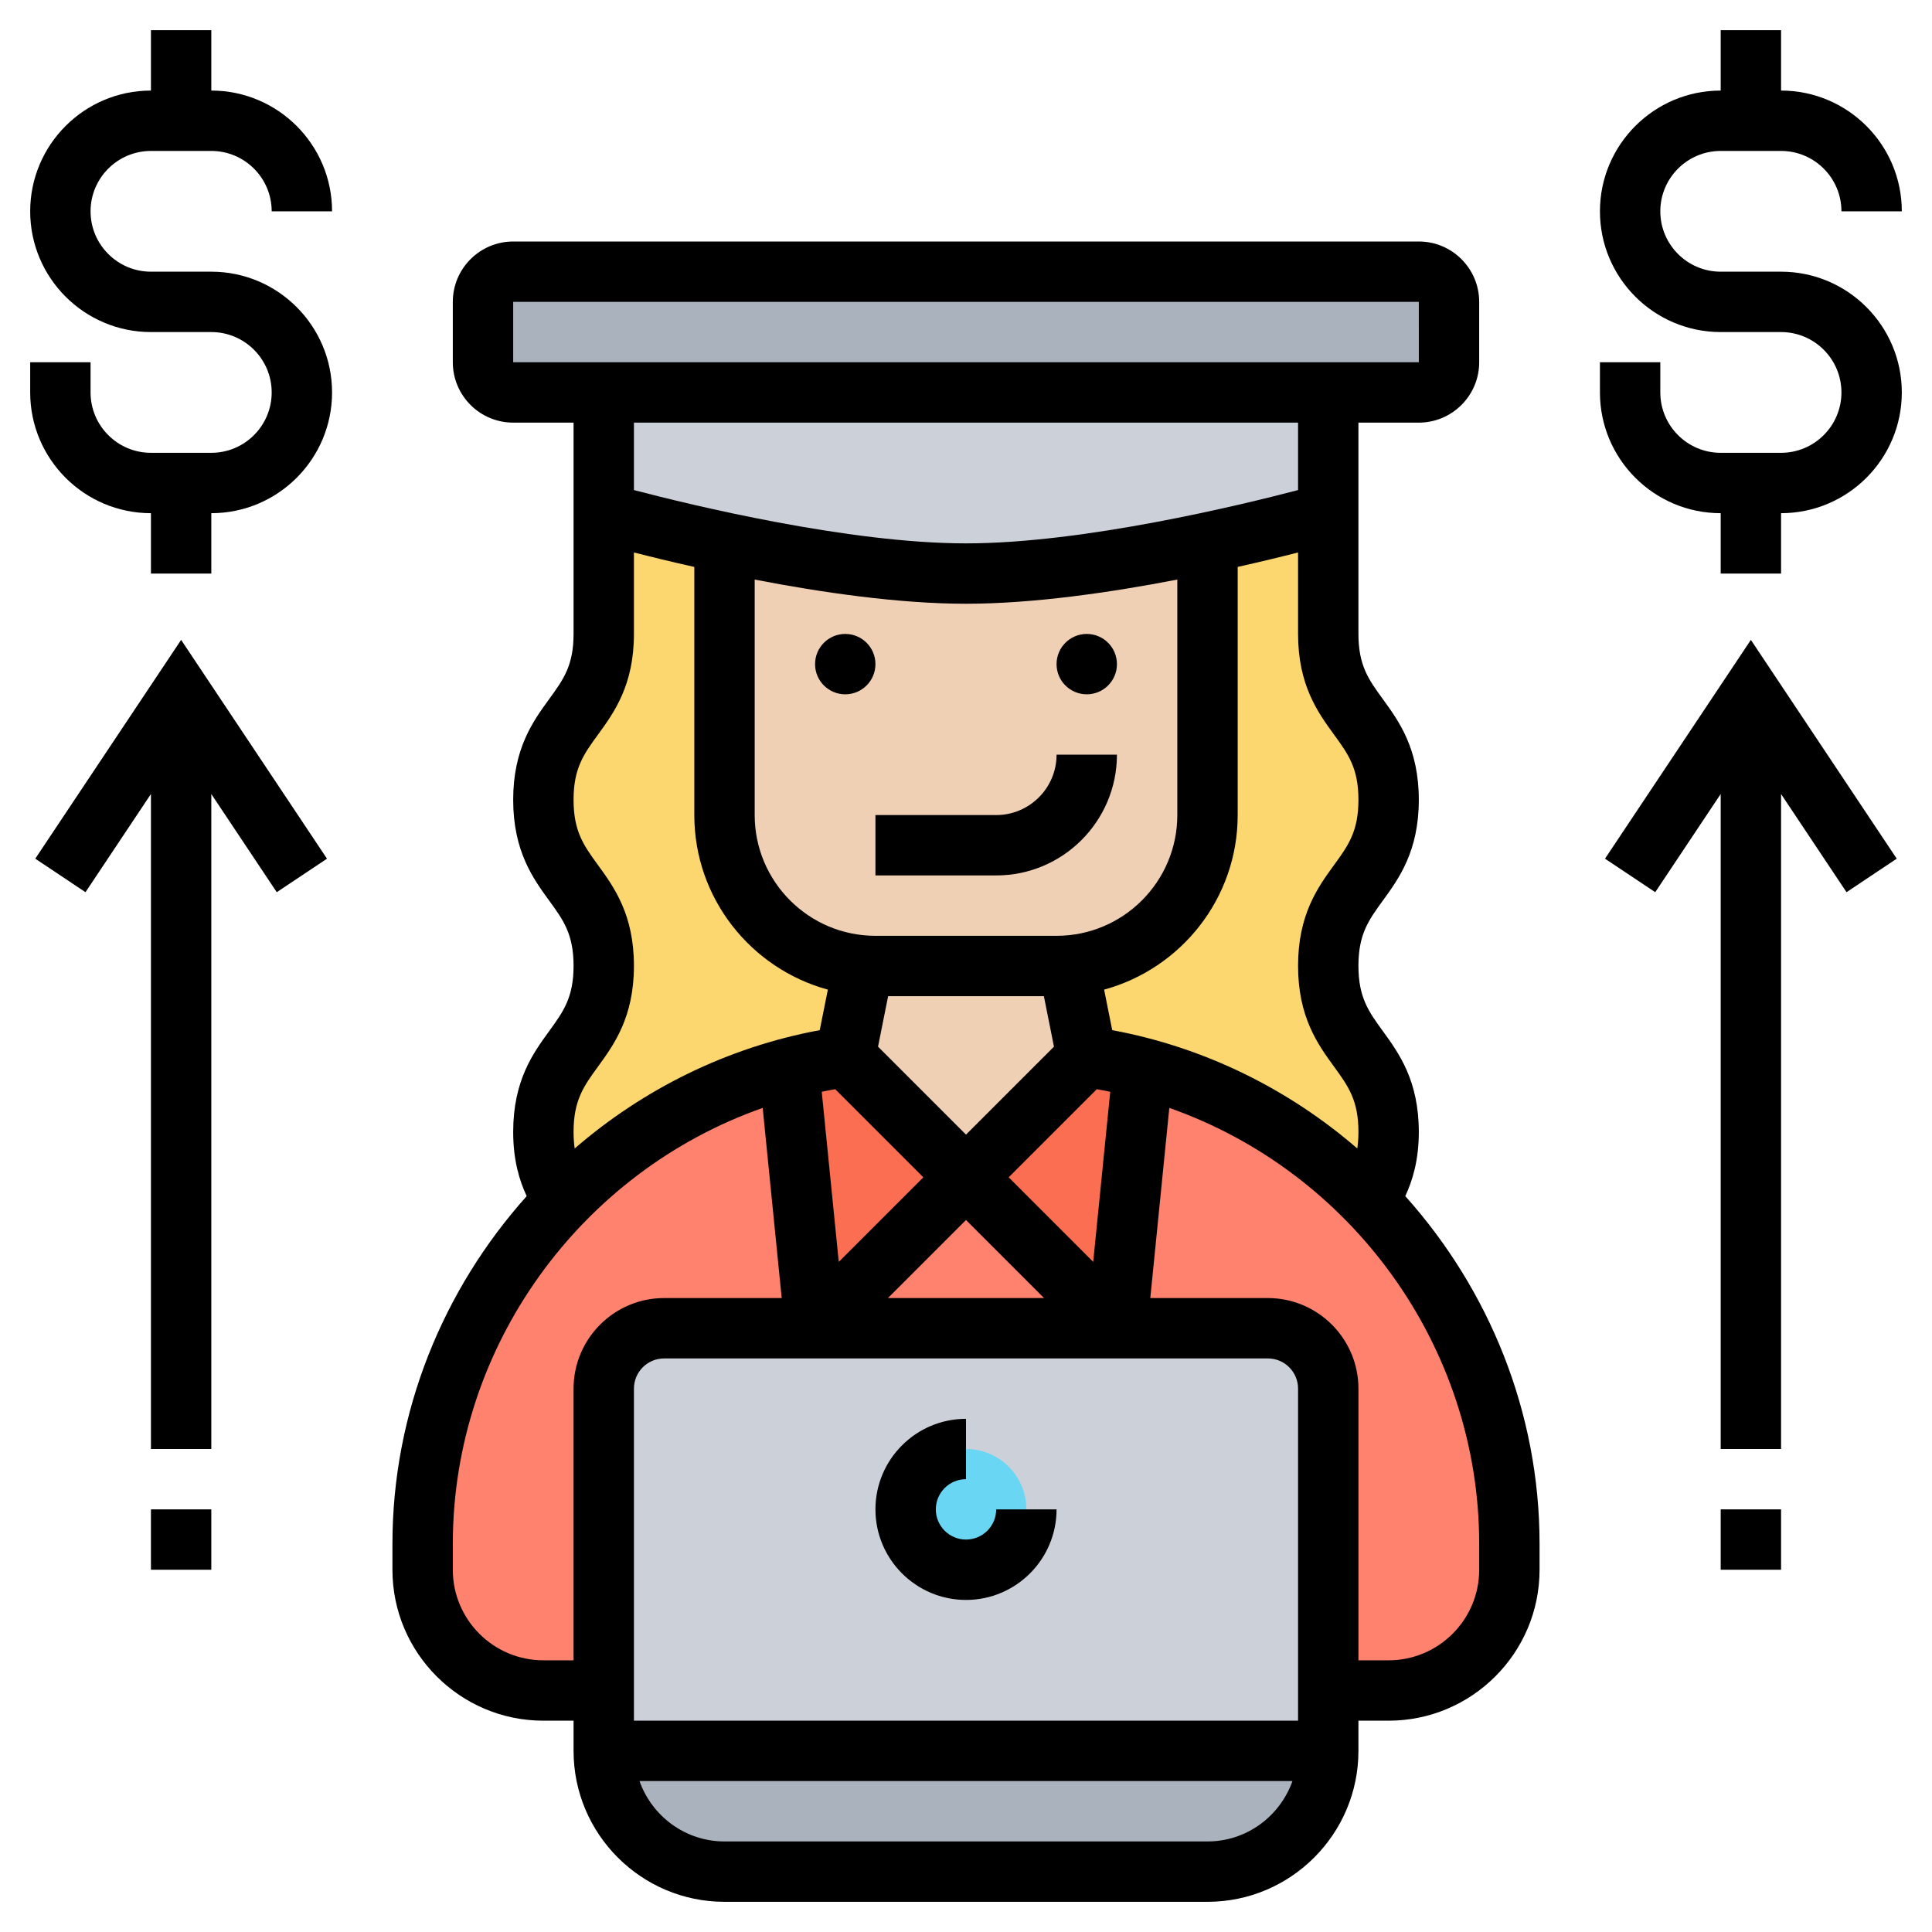 <?xml version="1.0" encoding="UTF-8"?>
<svg xmlns="http://www.w3.org/2000/svg" onmouseup="{ if(window.parent.document.onmouseup) window.parent.document.onmouseup(arguments[0]);}" width="512" viewBox="0 0 64 64" height="512" enable-background="new 0 0 64 64" id="Layer_5"><g><g><g><path d="m48 10v2c0 .55-.45 1-1 1h-3-24-3c-.55 0-1-.45-1-1v-2c0-.55.45-1 1-1h30c.55 0 1 .45 1 1z" fill="#aab2bd"/></g><g><path d="m44 16v1s-1.69.48-4 .98c-2.4.5-5.46 1.02-8 1.02s-5.6-.52-8-1.02v-.01c-2.31-.49-4-.97-4-.97 0-.58 0-1 0-1v-3h24z" fill="#ccd1d9"/></g><g><path d="m46 37.5c0 1.04-.29 1.69-.65 2.24-2.01-2.06-4.58-3.59-7.49-4.36-.6-.16-1.22-.29-1.86-.38l-.6-3.02c2.57-.2 4.6-2.36 4.6-4.98v-9-.02c2.31-.5 4-.98 4-.98v3 1c0 2.75 2 2.75 2 5.49 0 2.75-2 2.75-2 5.5 0 2.76 2 2.76 2 5.51z" fill="#fcd770"/></g><g><path d="m28.6 31.98-.6 3.02c-.64.09-1.26.22-1.86.38-2.91.77-5.48 2.3-7.49 4.36l-.02-.02c-.35-.55-.63-1.19-.63-2.22 0-2.75 2-2.75 2-5.51 0-2.75-2-2.75-2-5.5 0-2.74 2-2.74 2-5.49v-1c0-.62 0-2.03 0-3 0 0 1.69.48 4 .97v.01 9.02c0 2.62 2.03 4.78 4.6 4.98z" fill="#fcd770"/></g><g><path d="m50 51.14v.86c0 2.21-1.79 4-4 4h-2v-10c0-1.1-.9-2-2-2h-5l.86-8.62c2.91.77 5.48 2.3 7.49 4.36.23.23.45.47.66.72 2.5 2.88 3.99 6.62 3.99 10.68z" fill="#ff826e"/></g><g><path d="m37 44h-10l5-5z" fill="#ff826e"/></g><g><path d="m26.14 35.38.86 8.62h-5c-1.1 0-2 .9-2 2v10h-2c-2.21 0-4-1.79-4-4v-.86c0-4.06 1.49-7.8 3.99-10.68.21-.25.43-.49.66-.72 2.01-2.06 4.58-3.59 7.49-4.36z" fill="#ff826e"/></g><g><path d="m37.86 35.38-.86 8.62-5-5 4-4c.64.09 1.26.22 1.86.38z" fill="#fc6e51"/></g><g><path d="m32 39-5 5-.86-8.62c.6-.16 1.22-.29 1.86-.38z" fill="#fc6e51"/></g><g><path d="m20 58h24c0 2.21-1.79 4-4 4h-16c-2.21 0-4-1.79-4-4z" fill="#aab2bd"/></g><g><path d="m44 56v2h-24v-2-10c0-1.1.9-2 2-2h5 10 5c1.1 0 2 .9 2 2z" fill="#ccd1d9"/></g><g><circle cx="32" cy="50" fill="#69d6f4" r="2"/></g><g><path d="m35.4 31.98.6 3.02-4 4-4-4 .6-3.02c.13.01.26.02.4.02h6c.14 0 .27-.01.4-.02z" fill="#f0d0b4"/></g><g><path d="m40 18v9c0 2.62-2.03 4.78-4.6 4.98-.13.01-.26.02-.4.02h-6c-.14 0-.27-.01-.4-.02-2.57-.2-4.6-2.36-4.6-4.98v-9.02c2.4.5 5.46 1.02 8 1.02s5.6-.52 8-1.02z" fill="#f0d0b4"/></g></g><g><path d="m32 51c-.552 0-1-.448-1-1s.448-1 1-1v-2c-1.654 0-3 1.346-3 3s1.346 3 3 3 3-1.346 3-3h-2c0 .552-.448 1-1 1z"/><circle cx="36" cy="22" r="1"/><circle cx="28" cy="22" r="1"/><path d="m29 29h4c2.206 0 4-1.794 4-4h-2c0 1.103-.897 2-2 2h-4z"/><path d="m59 9h-2c-1.103 0-2-.897-2-2s.897-2 2-2h2c1.103 0 2 .897 2 2h2c0-2.206-1.794-4-4-4v-2h-2v2c-2.206 0-4 1.794-4 4s1.794 4 4 4h2c1.103 0 2 .897 2 2s-.897 2-2 2h-2c-1.103 0-2-.897-2-2v-1h-2v1c0 2.206 1.794 4 4 4v2h2v-2c2.206 0 4-1.794 4-4s-1.794-4-4-4z"/><path d="m53.168 28.445 1.664 1.11 2.168-3.252v21.697h2v-21.697l2.168 3.252 1.664-1.11-4.832-7.248z"/><path d="m57 50h2v2h-2z"/><path d="m5 5h2c1.103 0 2 .897 2 2h2c0-2.206-1.794-4-4-4v-2h-2v2c-2.206 0-4 1.794-4 4s1.794 4 4 4h2c1.103 0 2 .897 2 2s-.897 2-2 2h-2c-1.103 0-2-.897-2-2v-1h-2v1c0 2.206 1.794 4 4 4v2h2v-2c2.206 0 4-1.794 4-4s-1.794-4-4-4h-2c-1.103 0-2-.897-2-2s.897-2 2-2z"/><path d="m1.168 28.445 1.664 1.11 2.168-3.252v21.697h2v-21.697l2.168 3.252 1.664-1.11-4.832-7.248z"/><path d="m5 50h2v2h-2z"/><path d="m47 37.497c0-1.701-.66-2.609-1.191-3.34-.47-.646-.809-1.113-.809-2.163 0-1.049.339-1.516.809-2.161.531-.73 1.191-1.638 1.191-3.338 0-1.699-.661-2.607-1.191-3.336-.47-.645-.809-1.111-.809-2.159v-3.246-1.754-2h2c1.103 0 2-.897 2-2v-2c0-1.103-.897-2-2-2h-30c-1.103 0-2 .897-2 2v2c0 1.103.897 2 2 2h2v2 1.754 3.246c0 1.048-.339 1.514-.809 2.159-.53.729-1.191 1.636-1.191 3.336s.66 2.608 1.191 3.338c.47.645.809 1.111.809 2.161s-.339 1.517-.809 2.164c-.531.73-1.191 1.638-1.191 3.339 0 .931.203 1.603.447 2.127-2.765 3.089-4.447 7.143-4.447 11.519v.857c0 2.757 2.243 5 5 5h1v1c0 2.757 2.243 5 5 5h16c2.757 0 5-2.243 5-5v-1h1c2.757 0 5-2.243 5-5v-.857c0-4.376-1.682-8.431-4.448-11.52.245-.527.448-1.199.448-2.126zm-2.809-8.841c-.531.73-1.191 1.637-1.191 3.338s.66 2.609 1.191 3.339c.47.646.809 1.113.809 2.164 0 .203-.014.383-.038.548-2.264-1.957-5.04-3.348-8.118-3.92l-.269-1.342c2.546-.695 4.425-3.021 4.425-5.783v-8.22c.779-.175 1.463-.341 2-.479v2.699c0 1.699.66 2.606 1.191 3.335.47.645.809 1.111.809 2.16s-.339 1.515-.809 2.161zm-1.191 28.344h-22v-11c0-.552.448-1 1-1h20c.552 0 1 .448 1 1zm-18-37.801c2.212.428 4.78.801 7 .801s4.788-.373 7-.801v7.801c0 2.206-1.794 4-4 4h-6c-2.206 0-4-1.794-4-4zm9.58 13.801.334 1.672-2.914 2.914-2.914-2.914.334-1.672zm-6.913 3.081 2.919 2.919-2.801 2.801-.564-5.635c.148-.031.297-.059.446-.085zm4.333 4.333 2.586 2.586h-5.172zm1.414-1.414 2.919-2.919c.149.026.298.054.445.085l-.564 5.635zm-16.414-29h30l.001 2h-30.001zm4 4h22v2 .234c-1.896.497-7.116 1.766-11 1.766-3.879 0-9.104-1.269-11-1.766v-.234zm-1.191 21.333c.531-.73 1.191-1.639 1.191-3.339s-.66-2.608-1.191-3.338c-.47-.646-.809-1.112-.809-2.161 0-1.048.339-1.514.809-2.159.531-.73 1.191-1.637 1.191-3.336v-2.698c.537.137 1.221.304 2 .479v8.219c0 2.762 1.879 5.088 4.424 5.783l-.269 1.342c-3.078.571-5.854 1.962-8.118 3.92-.023-.165-.037-.345-.037-.548 0-1.051.339-1.518.809-2.164zm-1.809 19.667c-1.654 0-3-1.346-3-3v-.857c0-6.563 4.251-12.327 10.265-14.442l.63 6.299h-3.895c-1.654 0-3 1.346-3 3v9zm22 6h-16c-1.302 0-2.402-.839-2.816-2h21.631c-.413 1.161-1.513 2-2.815 2zm9-9c0 1.654-1.346 3-3 3h-1v-9c0-1.654-1.346-3-3-3h-3.895l.63-6.299c6.014 2.115 10.265 7.879 10.265 14.442z"/></g></g></svg>